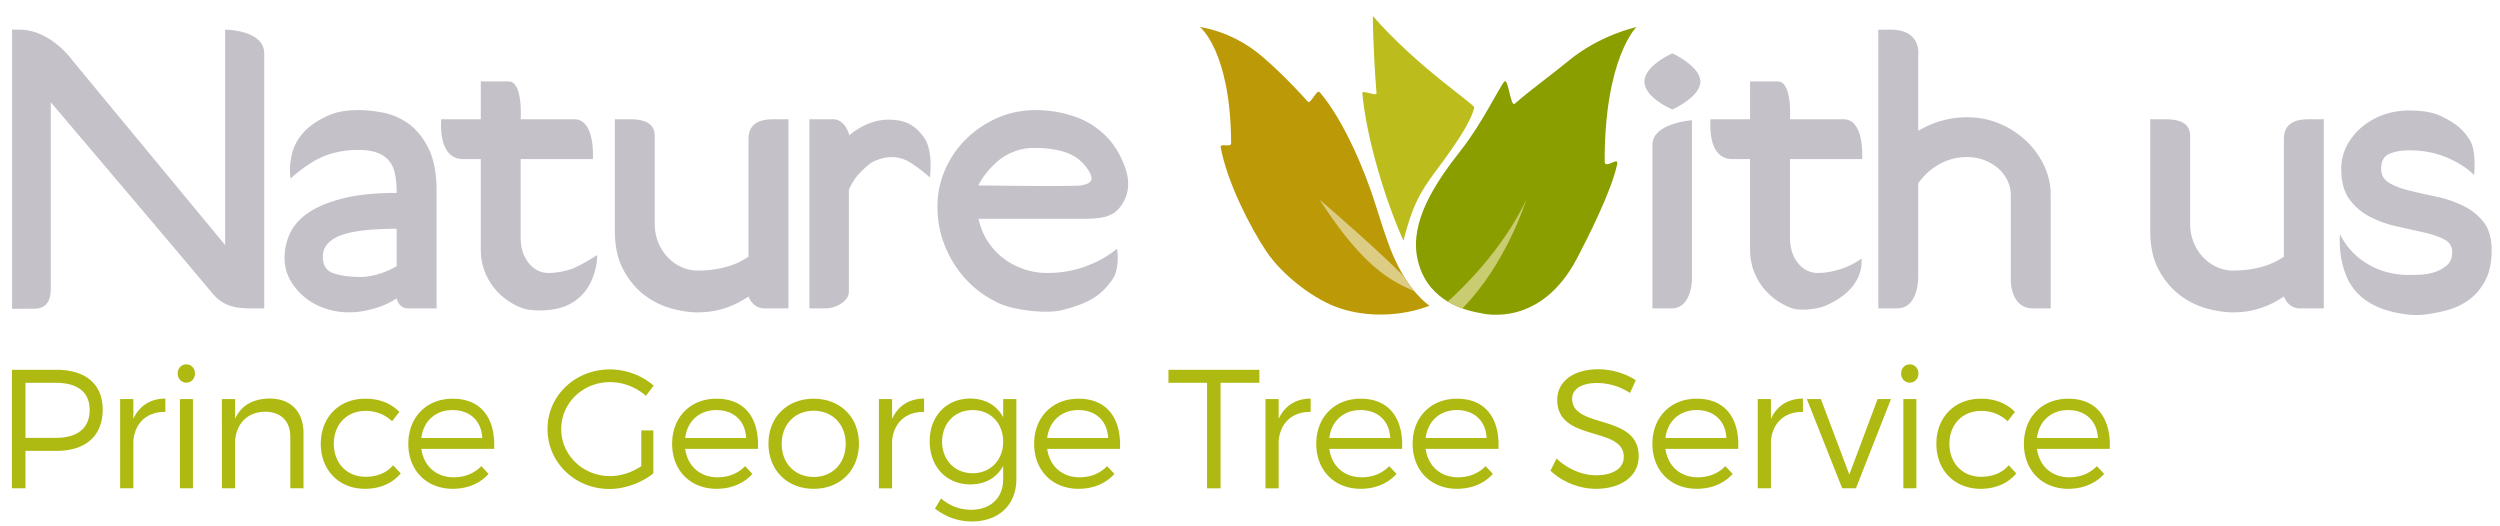 <svg xmlns="http://www.w3.org/2000/svg" width="311.813" height="65.583"><path clip-rule="evenodd" fill="none" d="M-.75 45.231h312.563v17.894H-.75z"/><path d="M7.043 46.12c3.653 0 5.765 1.815 5.765 4.962 0 3.273-2.111 5.153-5.765 5.153H3.178v4.667h-1.69V46.12h5.555zm-3.865 8.489H6.98c2.661 0 4.202-1.183 4.202-3.484 0-2.239-1.541-3.379-4.202-3.379H3.178v6.863zm13.453-2.365c.739-1.626 2.112-2.514 3.991-2.534v1.668c-2.344-.042-3.801 1.415-3.991 3.611v5.913h-1.647V49.773h1.647v2.471zm7.687-5.66c0 .655-.465 1.141-1.077 1.141s-1.077-.485-1.077-1.141c0-.654.465-1.14 1.077-1.14s1.077.486 1.077 1.14zm-1.88 14.318V49.773h1.626v11.129h-1.626zm15.417-6.863v6.863h-1.647v-6.42c0-1.964-1.183-3.126-3.146-3.126-2.196.021-3.548 1.458-3.738 3.569v5.977h-1.647V49.773h1.647v2.449c.781-1.689 2.281-2.492 4.309-2.513 2.659.001 4.222 1.647 4.222 4.33zm11.954-2.661L48.9 52.54c-.845-.803-1.964-1.289-3.315-1.289-2.302 0-3.949 1.669-3.949 4.098 0 2.428 1.647 4.117 3.949 4.117 1.457 0 2.661-.506 3.442-1.436l.95 1.014c-.992 1.204-2.534 1.922-4.456 1.922-3.23 0-5.512-2.302-5.512-5.617 0-3.316 2.302-5.618 5.512-5.618 1.795-.021 3.274.591 4.288 1.647zm11.826 4.603h-9.081c.296 2.176 1.88 3.548 4.034 3.548 1.372 0 2.576-.485 3.442-1.394l.907.972c-1.056 1.183-2.618 1.858-4.477 1.858-3.273 0-5.533-2.302-5.533-5.617 0-3.316 2.281-5.618 5.512-5.618 3.591-.02 5.365 2.472 5.196 6.251zm-1.479-1.351c-.105-2.133-1.541-3.484-3.717-3.484-2.111 0-3.632 1.373-3.886 3.484h7.603zm21.332-.95v5.364c-1.457 1.161-3.506 1.943-5.491 1.943-4.287 0-7.708-3.316-7.708-7.477s3.442-7.434 7.793-7.434c2.048 0 4.033.781 5.448 2.027l-.972 1.268a6.793 6.793 0 00-4.477-1.711c-3.379 0-6.082 2.598-6.082 5.85 0 3.273 2.724 5.871 6.103 5.871 1.331 0 2.745-.465 3.886-1.246V53.68h1.5zm13.052 2.301h-9.081c.296 2.176 1.88 3.548 4.034 3.548 1.372 0 2.576-.485 3.442-1.394l.908.972c-1.057 1.183-2.619 1.858-4.478 1.858-3.273 0-5.533-2.302-5.533-5.617 0-3.316 2.281-5.618 5.512-5.618 3.592-.02 5.365 2.472 5.196 6.251zm-1.478-1.351c-.105-2.133-1.541-3.484-3.717-3.484-2.111 0-3.632 1.373-3.886 3.484h7.603zm14.066.697c0 3.337-2.344 5.639-5.639 5.639-3.294 0-5.639-2.302-5.639-5.639 0-3.315 2.345-5.597 5.639-5.597 3.295 0 5.639 2.282 5.639 5.597zm-9.63.022c0 2.449 1.668 4.139 3.991 4.139s3.991-1.689 3.991-4.139c0-2.429-1.668-4.118-3.991-4.118s-3.991 1.689-3.991 4.118zm13.77-3.105c.739-1.626 2.112-2.514 3.991-2.534v1.668c-2.344-.042-3.801 1.415-3.991 3.611v5.913h-1.647V49.773h1.647v2.471zm15.501 7.497c0 3.252-2.217 5.301-5.596 5.301-1.753-.021-3.21-.592-4.562-1.605l.76-1.268c1.099.908 2.26 1.395 3.738 1.415 2.429 0 4.012-1.478 4.012-3.801v-1.689c-.781 1.479-2.217 2.323-4.097 2.323-2.999 0-5.068-2.218-5.068-5.386 0-3.104 2.049-5.301 5.026-5.321 1.9 0 3.337.845 4.139 2.322v-2.259h1.647v9.968zm-1.648-4.646c0-2.323-1.583-3.949-3.801-3.949-2.238 0-3.801 1.647-3.822 3.949.021 2.281 1.584 3.928 3.822 3.928 2.218-.001 3.801-1.647 3.801-3.928zm14.572.886h-9.081c.296 2.176 1.88 3.548 4.034 3.548 1.372 0 2.576-.485 3.442-1.394l.907.972c-1.056 1.183-2.618 1.858-4.477 1.858-3.273 0-5.533-2.302-5.533-5.617 0-3.316 2.281-5.618 5.512-5.618 3.592-.02 5.365 2.472 5.196 6.251zm-1.478-1.351c-.105-2.133-1.541-3.484-3.717-3.484-2.111 0-3.632 1.373-3.886 3.484h7.603zm14.023-6.884v13.156h-1.689V47.746h-4.814V46.12h11.34v1.626h-4.837zm7.245 4.498c.739-1.626 2.112-2.514 3.991-2.534v1.668c-2.344-.042-3.801 1.415-3.991 3.611v5.913h-1.647V49.773h1.647v2.471zm15.396 3.737h-9.081c.296 2.176 1.88 3.548 4.034 3.548 1.372 0 2.576-.485 3.442-1.394l.907.972c-1.056 1.183-2.618 1.858-4.477 1.858-3.273 0-5.533-2.302-5.533-5.617 0-3.316 2.281-5.618 5.512-5.618 3.591-.02 5.365 2.472 5.196 6.251zM173.4 54.63c-.105-2.133-1.541-3.484-3.717-3.484-2.111 0-3.632 1.373-3.886 3.484h7.603zm13.497 1.351h-9.081c.296 2.176 1.88 3.548 4.034 3.548 1.372 0 2.576-.485 3.442-1.394l.908.972c-1.057 1.183-2.619 1.858-4.478 1.858-3.273 0-5.533-2.302-5.533-5.617 0-3.316 2.281-5.618 5.512-5.618 3.592-.02 5.365 2.472 5.196 6.251zm-1.478-1.351c-.105-2.133-1.541-3.484-3.717-3.484-2.111 0-3.632 1.373-3.886 3.484h7.603zm18.606-7.201l-.718 1.584a7.64 7.64 0 00-4.076-1.246c-1.9 0-3.146.719-3.146 1.964 0 3.802 8.32 1.816 8.3 7.181 0 2.471-2.176 4.055-5.344 4.055-2.153 0-4.266-.93-5.659-2.26l.761-1.521c1.372 1.33 3.252 2.091 4.92 2.091 2.133 0 3.464-.866 3.464-2.281.021-3.886-8.3-1.815-8.3-7.116 0-2.323 2.049-3.822 5.11-3.822 1.711-.001 3.464.547 4.688 1.371zm12.778 8.552h-9.081c.296 2.176 1.88 3.548 4.034 3.548 1.372 0 2.576-.485 3.442-1.394l.907.972c-1.056 1.183-2.618 1.858-4.477 1.858-3.273 0-5.533-2.302-5.533-5.617 0-3.316 2.281-5.618 5.512-5.618 3.591-.02 5.365 2.472 5.196 6.251zm-1.479-1.351c-.105-2.133-1.541-3.484-3.717-3.484-2.111 0-3.632 1.373-3.886 3.484h7.603zm5.556-2.386c.739-1.626 2.112-2.514 3.991-2.534v1.668c-2.344-.042-3.801 1.415-3.991 3.611v5.913h-1.647V49.773h1.647v2.471zm8.891 8.658l-4.414-11.129h1.753l3.548 9.418 3.527-9.418h1.668l-4.371 11.129h-1.711zm9.504-14.318c0 .655-.465 1.141-1.077 1.141s-1.077-.485-1.077-1.141c0-.654.465-1.14 1.077-1.14s1.077.486 1.077 1.14zm-1.879 14.318V49.773h1.626v11.129h-1.626zm13.917-9.524l-.908 1.162c-.845-.803-1.964-1.289-3.315-1.289-2.302 0-3.949 1.669-3.949 4.098 0 2.428 1.647 4.117 3.949 4.117 1.457 0 2.661-.506 3.442-1.436l.95 1.014c-.992 1.204-2.534 1.922-4.456 1.922-3.23 0-5.512-2.302-5.512-5.617 0-3.316 2.302-5.618 5.512-5.618 1.794-.021 3.273.591 4.287 1.647zm11.826 4.603h-9.081c.296 2.176 1.88 3.548 4.034 3.548 1.372 0 2.576-.485 3.442-1.394l.907.972c-1.056 1.183-2.618 1.858-4.477 1.858-3.273 0-5.533-2.302-5.533-5.617 0-3.316 2.281-5.618 5.512-5.618 3.591-.02 5.365 2.472 5.196 6.251zm-1.479-1.351c-.105-2.133-1.541-3.484-3.717-3.484-2.111 0-3.632 1.373-3.886 3.484h7.603z" fill="#AEBA11"/><path d="M208.59 13.657s-3.483-1.459-3.483-3.476 3.483-3.527 3.483-3.527 3.484 1.605 3.484 3.527-3.484 3.476-3.484 3.476zm-2.488 24.808V18.062c0-2.736 4.927-3.062 4.927-3.062v19.844s0 3.621-2.561 3.621h-2.366zm47.461 0c-2.797 0-2.766-3.465-2.766-3.465V24.31c0-.629-.141-1.233-.424-1.813a4.718 4.718 0 00-1.169-1.515 5.676 5.676 0 00-1.742-1.018 6.066 6.066 0 00-2.14-.373 6.862 6.862 0 00-3.484.918 7.87 7.87 0 00-2.588 2.359v11.568s.125 4.027-2.625 4.027h-2.353V3.7h1.54c3.938 0 3.438 3.237 3.438 3.237v9.376a12.464 12.464 0 012.887-1.241 11.558 11.558 0 013.234-.447c1.394 0 2.713.257 3.957.77a10.974 10.974 0 013.311 2.11 10.27 10.27 0 012.289 3.104 8.446 8.446 0 01.846 3.7v14.155l-2.211.001zM26.149 36.181c-1.13-1.408-19.817-23.434-19.817-23.434v23.285c0 1.422-.504 2.473-2.082 2.473-1.219 0-2.746.012-2.746.012V3.7h.913c3.917 0 6.599 3.814 6.599 3.814l19.066 23.053V3.7s4.877 0 4.877 2.987v31.777h-1.806c-2.809.001-3.874-.875-5.004-2.283zM53.43 18.475c-.68-1.341-1.509-2.359-2.488-3.054a8.02 8.02 0 00-3.136-1.366c-1.112-.215-2.099-.323-2.961-.323-1.162 0-2.413.076-3.633.571-4.915 1.994-4.87 5.476-4.979 5.932-.149.619-.003 2.036-.003 2.036 1.394-1.258 3.042-2.373 4.335-2.853 1.294-.48 2.654-.72 4.081-.72.963 0 1.759.116 2.39.348.63.231 1.128.571 1.493 1.018.365.446.614 1.009.747 1.688.132.679.199 1.448.199 2.309-2.588 0-4.77.215-6.545.646-1.775.43-3.218 1.009-4.33 1.737-1.112.729-1.908 1.59-2.389 2.583a7.092 7.092 0 00-.722 3.128c0 .961.215 1.846.647 2.658.431.811 1.012 1.531 1.742 2.16s1.584 1.117 2.563 1.465a9.366 9.366 0 003.16.521c.896 0 1.883-.15 2.961-.447a10.369 10.369 0 002.912-1.291s.229 1.242 1.401 1.242h3.576v-14.65c0-2.218-.34-3.998-1.021-5.338zm-3.956 14.724c-.664.396-1.402.721-2.215.969s-1.584.373-2.314.373c-1.294 0-2.397-.15-3.31-.447-.912-.299-1.368-.977-1.368-2.037 0-.729.24-1.324.721-1.788.482-.463 1.137-.819 1.966-1.067s1.809-.422 2.937-.521c1.128-.1 2.323-.149 3.583-.149v4.667zM64.942 19.84v9.784c0 1.291.332 2.351.995 3.179.664.826 1.494 1.242 2.489 1.242.863 0 1.792-.158 2.788-.473.995-.314 3.269-1.756 3.269-1.756s.081 1.309-.658 3.073c-.747 1.785-2.333 3.309-4.783 3.693-1.18.186-2.921.228-3.95-.169s-1.925-.951-2.688-1.664a7.716 7.716 0 01-1.792-2.508c-.431-.961-.646-2.002-.646-3.129V19.84h-2.215c-3.25 0-2.713-4.966-2.713-4.966h4.928v-4.718h3.452c1.85 0 1.525 4.718 1.525 4.718h6.683c2.667 0 2.321 4.966 2.321 4.966h-9.005zm158.312 0v9.784c0 1.291.332 2.351.994 3.179.664.826 1.494 1.242 2.489 1.242.862 0 1.792-.158 2.788-.473a8.963 8.963 0 002.637-1.316s.672 3.661-4.475 5.869c-1.098.471-3.256.686-4.285.289a8.23 8.23 0 01-2.688-1.664 7.73 7.73 0 01-1.792-2.508c-.431-.961-.646-2.002-.646-3.129V19.84h-2.215c-3.25 0-2.713-4.966-2.713-4.966h4.928v-4.718h3.452c1.85 0 1.525 4.718 1.525 4.718h6.683c2.667 0 2.321 4.966 2.321 4.966h-9.003zM95.344 38.465c-1.5 0-1.985-1.49-1.985-1.49-1.925 1.324-4.032 1.986-6.321 1.986-1.029 0-2.14-.166-3.334-.496a9.901 9.901 0 01-3.359-1.689c-1.046-.795-1.916-1.846-2.613-3.154-.697-1.307-1.045-2.922-1.045-4.842V14.874h1.814c1.592 0 3.162.313 3.162 2.095v10.917c0 .828.142 1.598.423 2.309a5.829 5.829 0 001.169 1.862c.498.531 1.07.943 1.717 1.242a4.891 4.891 0 002.065.447c1.195 0 2.331-.141 3.409-.422a9.143 9.143 0 002.912-1.316V17.344c0-2.53 2.36-2.47 3.485-2.47h1.492v23.591h-2.991zm191.5 0c-1.5 0-1.984-1.49-1.984-1.49-1.926 1.324-4.032 1.986-6.322 1.986-1.028 0-2.139-.166-3.334-.496a9.901 9.901 0 01-3.359-1.689c-1.046-.795-1.916-1.846-2.613-3.154-.697-1.307-1.045-2.922-1.045-4.842V14.874h1.814c1.592 0 3.162.313 3.162 2.095v10.917c0 .828.142 1.598.424 2.309a5.812 5.812 0 001.169 1.862c.498.531 1.07.943 1.718 1.242a4.887 4.887 0 002.064.447c1.195 0 2.332-.141 3.41-.422s2.049-.721 2.912-1.316V17.344c0-2.53 2.359-2.47 3.484-2.47h1.492v23.591h-2.992zM113.5 20.25c-2.063-1.281-4.127-.311-4.625-.063-.498.248-1.37 1.085-1.802 1.565-.431.48-.829 1.117-1.194 1.912v12.711c0 1.191-1.598 2.09-2.941 2.09h-1.986V14.874h2.956c1.551 0 2.021 1.987 2.021 1.987 1.858-1.49 3.614-2.061 5.533-1.912 1.604.125 2.664.697 3.726 2.113 1.287 1.716.792 5.075.792 5.075s-1.131-1.049-2.48-1.887zM139.563 26c1.246-1.454 1.408-3.197.828-4.918-.581-1.721-1.435-3.128-2.563-4.221a10.149 10.149 0 00-3.981-2.384 15.019 15.019 0 00-4.679-.745c-1.692 0-3.276.323-4.753.969a12.774 12.774 0 00-3.882 2.607 12.303 12.303 0 00-2.638 3.824 11.372 11.372 0 00-.971 4.668c0 1.788.34 3.484 1.021 5.091.681 1.605 1.601 3.004 2.762 4.195 1.162 1.193 2.53 2.137 4.106 2.832s5.5 1.271 7.588.773c4.129-.983 5.264-2.383 6.246-3.691 1.125-1.5.674-3.986.674-3.986-1.062.895-2.348 1.623-3.857 2.186-1.51.563-3.127.846-4.853.846-1.062 0-2.074-.176-3.036-.523s-1.817-.818-2.563-1.414a8.365 8.365 0 01-2.962-4.818h12.888c2.083 0 3.625-.124 4.625-1.291zm-17.542-2.875c.563-1.159 1.87-2.73 3.065-3.508a7.067 7.067 0 014.031-1.167c3.82.05 5.474 1.082 6.529 2.634.708 1.042.833 1.782-.833 2.042-1.065.165-12.792-.001-12.792-.001zm187.933 11.912c-.548 1.025-1.277 1.854-2.19 2.482-.912.629-1.99 1.076-3.234 1.342s-2.57.534-3.957.396c-2.988-.297-6.551-1.383-7.955-4.903-1.06-2.656-.755-5.128-.755-5.128a8.792 8.792 0 003.484 3.725c1.525.895 3.234 1.342 5.126 1.342.266 0 .697-.01 1.294-.025a6.75 6.75 0 001.792-.299 4.603 4.603 0 001.593-.844c.464-.381.696-.951.696-1.713 0-.695-.34-1.217-1.02-1.565-.681-.348-1.535-.638-2.563-.869l-3.335-.745a13.722 13.722 0 01-3.334-1.192 7.237 7.237 0 01-2.563-2.186c-.681-.927-1.021-2.201-1.021-3.823 0-.994.224-1.929.672-2.807a7.627 7.627 0 011.816-2.309 8.64 8.64 0 012.688-1.565 9.407 9.407 0 013.285-.57c1.493 0 2.91.155 4.194.802 1.587.799 2.501 1.491 3.376 2.875s.542 4.368.542 4.368c-.962-.927-2.14-1.672-3.533-2.235s-2.92-.844-4.579-.844c-.963 0-1.783.149-2.464.447-.68.298-1.021.91-1.021 1.838 0 .794.341 1.39 1.021 1.787.681.397 1.535.721 2.563.969 1.028.249 2.132.497 3.31.745s2.281.621 3.31 1.117a7.206 7.206 0 012.563 2.036c.681.861 1.021 2.037 1.021 3.526-.001 1.524-.274 2.8-.822 3.825z" fill="#C5C1C9"/><path fill-rule="evenodd" clip-rule="evenodd" fill="#BC9906" d="M149.667 3.375s3.742.439 7.271 3.279c1.712 1.377 3.949 3.544 6.161 6.002.392.436 1.117-1.606 1.504-1.156 3.174 3.695 5.758 10.307 6.736 13.341.861 2.67 1.56 4.994 2.37 6.909 2.007 4.742 4.584 6.375 4.584 6.375s-5.172 2.263-11.147.334c-3.109-1.003-7.174-4.043-9.271-7.209-1.924-2.905-4.792-8.432-5.625-12.875-.107-.571 1.304.072 1.302-.508-.052-11.492-3.885-14.492-3.885-14.492z"/><path fill="#8B9E00" d="M200.142 20.108c-.017-12.858 3.96-16.733 3.96-16.733s-4.568.968-8.519 4.25c-1.883 1.564-4.427 3.378-6.664 5.318-.516.447-.806-3.247-1.277-2.787-.526.512-2.767 5.219-5.434 8.594-3.292 4.166-6.327 8.877-5.447 13.375.975 4.981 5.202 6.464 7.812 6.91.78.202 7.664 1.709 12.137-6.842 1.217-2.325 4.297-8.354 4.992-11.715.222-1.073-1.559.748-1.56-.37z"/><path fill="#BCBC1D" d="M183.875 13.417c.088-.407-7.014-4.969-12.646-11.417 0 0 .015 4.179.456 9.627.038.466-1.813-.485-1.769-.002.519 5.644 2.852 13.313 5.129 18.398 1.372-5.398 2.528-6.624 4.973-9.96 2.076-2.833 3.545-5.206 3.857-6.646z"/><path fill="#DDCC83" d="M176.418 36.325a16.374 16.374 0 01-1.257-1.76c-2.907-3.085-10.559-9.649-10.559-9.649 5.798 9.011 9.443 10.32 11.816 11.409z"/><path fill="#CACC71" d="M180.574 37.615c.598.357 1.216.638 1.818.854 5.563-5.658 7.969-13.553 7.969-13.553-2.941 6.262-8.133 11.226-9.787 12.699z"/></svg>